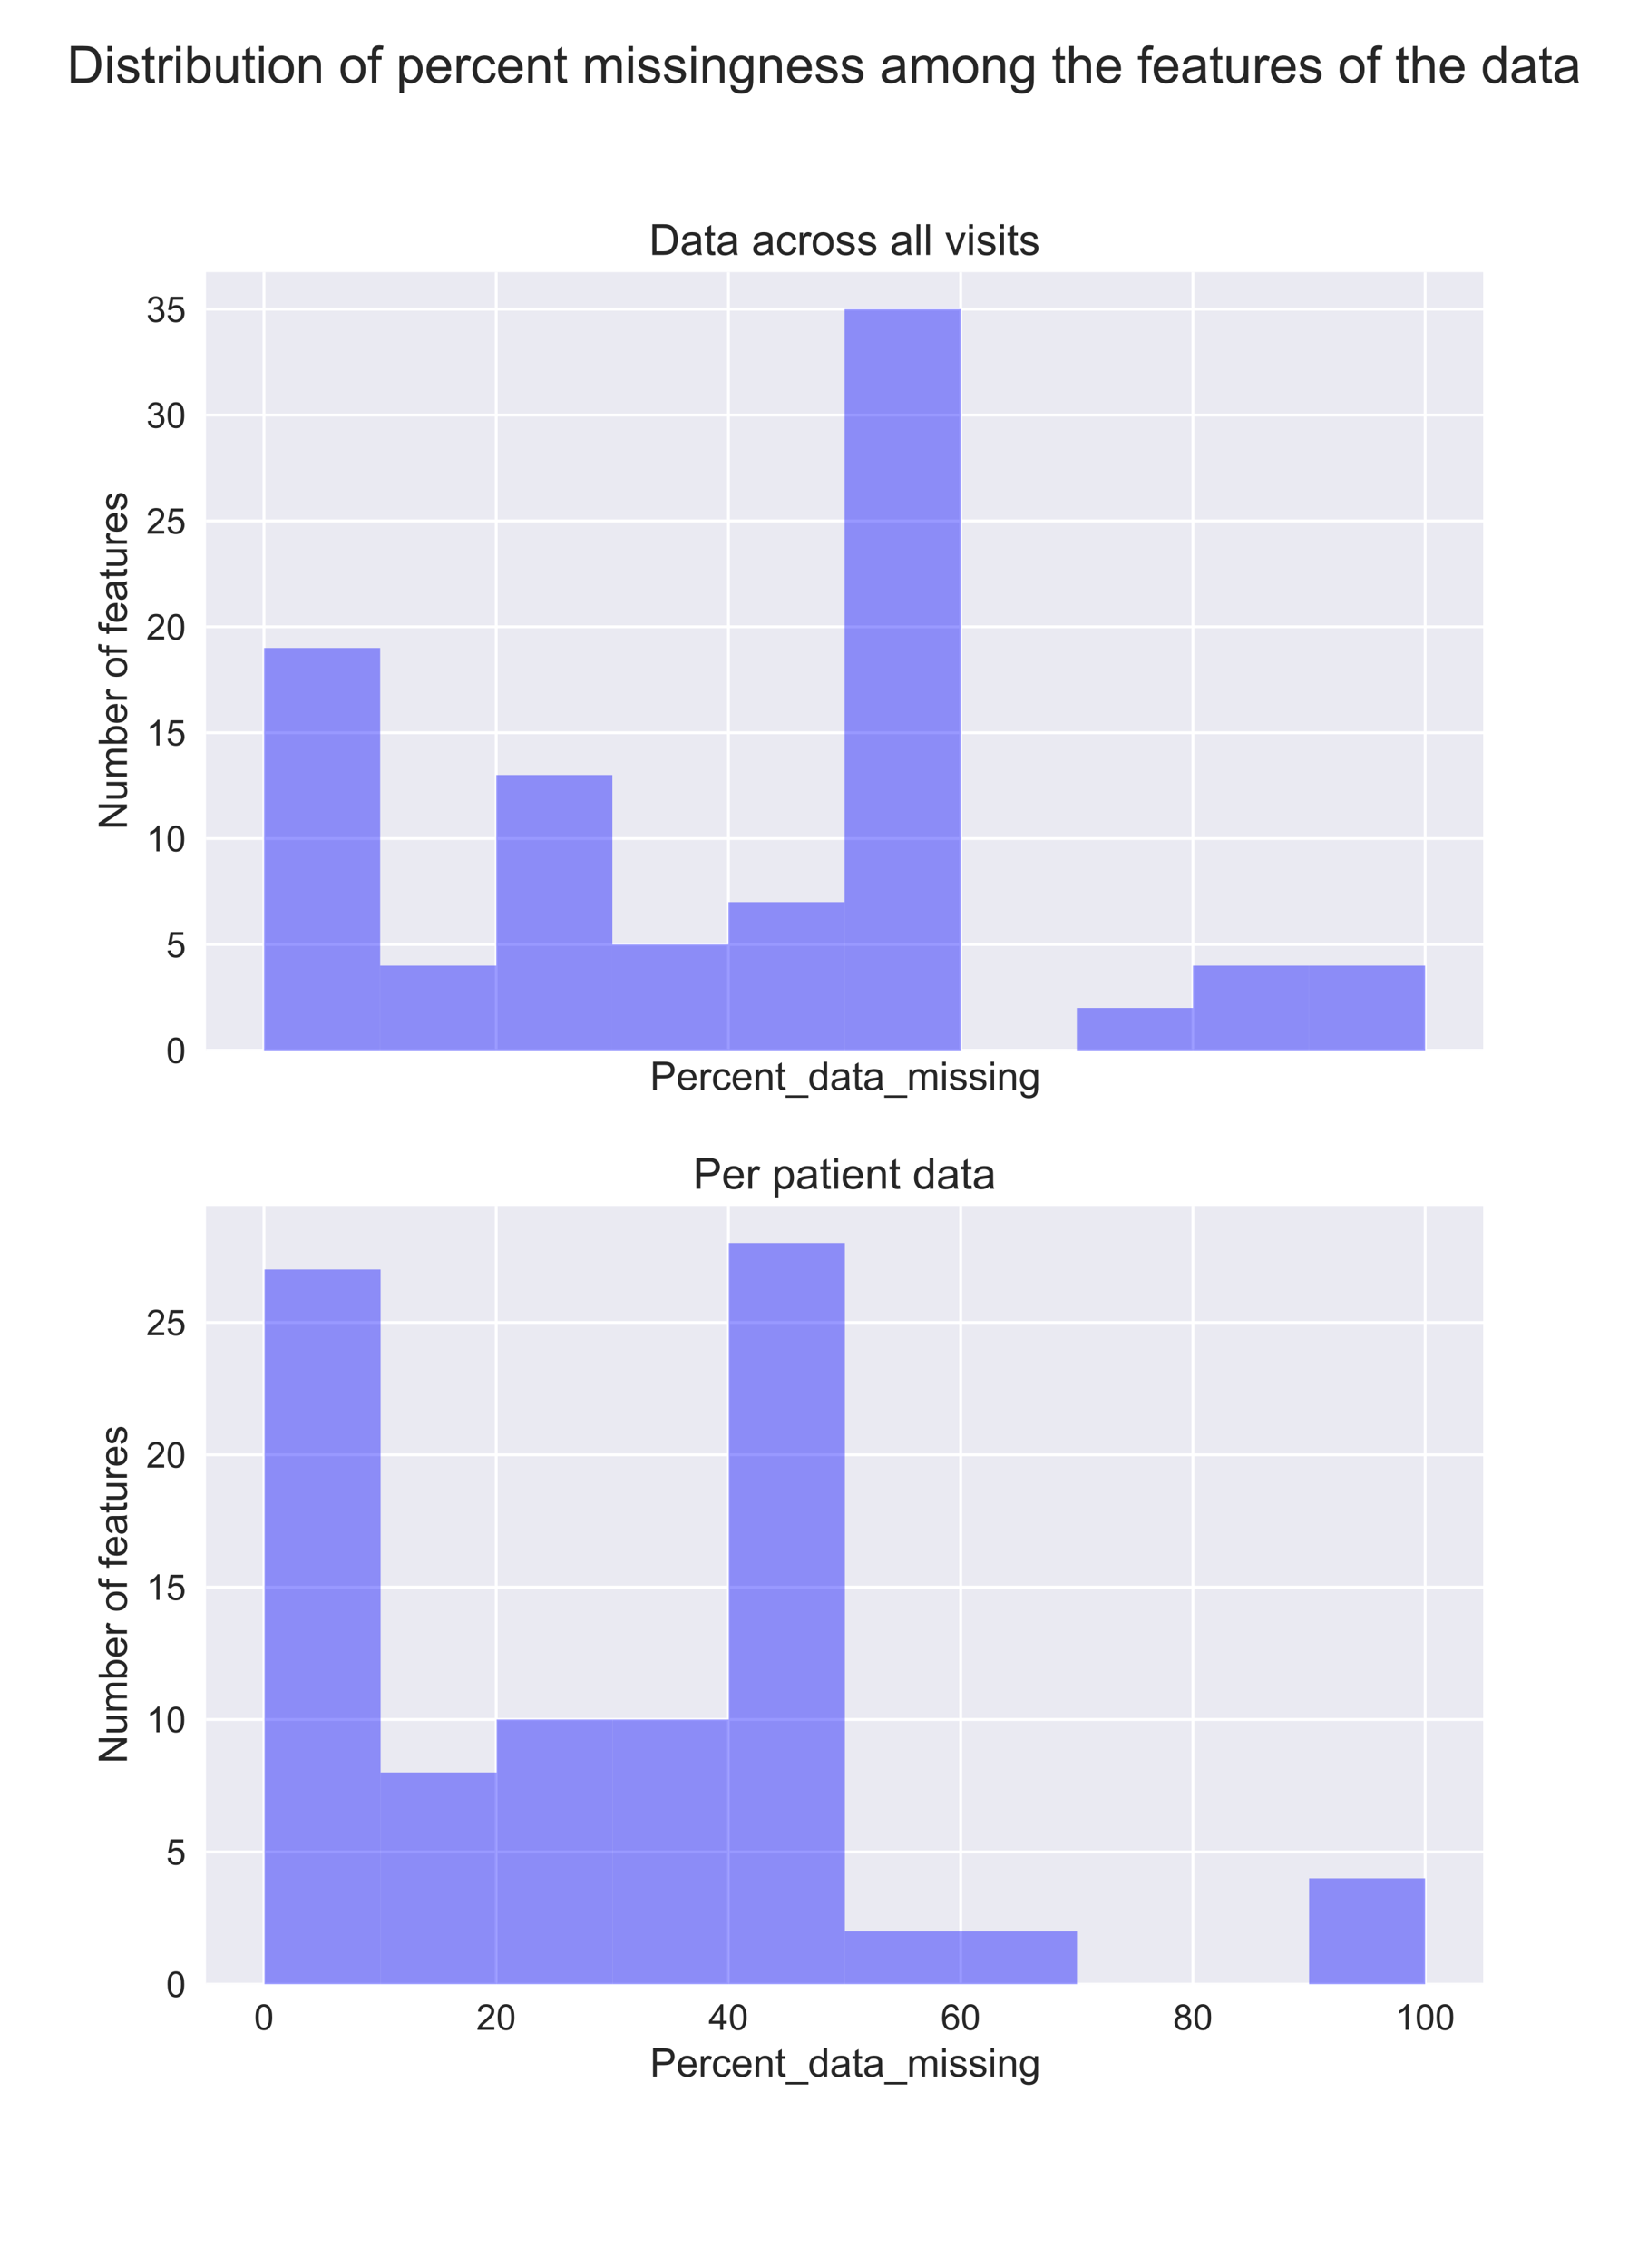 <?xml version="1.0" encoding="utf-8" standalone="no"?>
<!DOCTYPE svg PUBLIC "-//W3C//DTD SVG 1.1//EN"
  "http://www.w3.org/Graphics/SVG/1.1/DTD/svg11.dtd">
<!-- Created with matplotlib (http://matplotlib.org/) -->
<svg height="792pt" version="1.1" viewBox="0 0 576 792" width="576pt" xmlns="http://www.w3.org/2000/svg" xmlns:xlink="http://www.w3.org/1999/xlink">
 <defs>
  <style type="text/css">
*{stroke-linecap:butt;stroke-linejoin:round;}
  </style>
 </defs>
 <g id="figure_1">
  <g id="patch_1">
   <path d="M 0 792 
L 576 792 
L 576 0 
L 0 0 
z
" style="fill:#ffffff;"/>
  </g>
  <g id="axes_1">
   <g id="patch_2">
    <path d="M 72 366.84 
L 518.4 366.84 
L 518.4 95.04 
L 72 95.04 
z
" style="fill:#eaeaf2;"/>
   </g>
   <g id="matplotlib.axis_1">
    <g id="xtick_1">
     <g id="line2d_1">
      <path clip-path="url(#p3dc065f229)" d="M 92.261 366.84 
L 92.261 95.04 
" style="fill:none;stroke:#ffffff;stroke-linecap:round;"/>
     </g>
     <g id="line2d_2"/>
    </g>
    <g id="xtick_2">
     <g id="line2d_3">
      <path clip-path="url(#p3dc065f229)" d="M 173.431 366.84 
L 173.431 95.04 
" style="fill:none;stroke:#ffffff;stroke-linecap:round;"/>
     </g>
     <g id="line2d_4"/>
    </g>
    <g id="xtick_3">
     <g id="line2d_5">
      <path clip-path="url(#p3dc065f229)" d="M 254.6 366.84 
L 254.6 95.04 
" style="fill:none;stroke:#ffffff;stroke-linecap:round;"/>
     </g>
     <g id="line2d_6"/>
    </g>
    <g id="xtick_4">
     <g id="line2d_7">
      <path clip-path="url(#p3dc065f229)" d="M 335.77 366.84 
L 335.77 95.04 
" style="fill:none;stroke:#ffffff;stroke-linecap:round;"/>
     </g>
     <g id="line2d_8"/>
    </g>
    <g id="xtick_5">
     <g id="line2d_9">
      <path clip-path="url(#p3dc065f229)" d="M 416.94 366.84 
L 416.94 95.04 
" style="fill:none;stroke:#ffffff;stroke-linecap:round;"/>
     </g>
     <g id="line2d_10"/>
    </g>
    <g id="xtick_6">
     <g id="line2d_11">
      <path clip-path="url(#p3dc065f229)" d="M 498.109 366.84 
L 498.109 95.04 
" style="fill:none;stroke:#ffffff;stroke-linecap:round;"/>
     </g>
     <g id="line2d_12"/>
    </g>
    <g id="text_1">
     <!-- Percent_data_missing -->
     <defs>
      <path d="M 7.719 0 
L 7.719 71.578 
L 34.719 71.578 
Q 41.844 71.578 45.609 70.906 
Q 50.875 70.016 54.438 67.547 
Q 58.016 65.094 60.188 60.641 
Q 62.359 56.203 62.359 50.875 
Q 62.359 41.75 56.547 35.422 
Q 50.734 29.109 35.547 29.109 
L 17.188 29.109 
L 17.188 0 
z
M 17.188 37.547 
L 35.688 37.547 
Q 44.875 37.547 48.734 40.969 
Q 52.594 44.391 52.594 50.594 
Q 52.594 55.078 50.312 58.266 
Q 48.047 61.469 44.344 62.5 
Q 41.938 63.141 35.5 63.141 
L 17.188 63.141 
z
" id="ArialMT-50"/>
      <path d="M 42.094 16.703 
L 51.172 15.578 
Q 49.031 7.625 43.219 3.219 
Q 37.406 -1.172 28.375 -1.172 
Q 17 -1.172 10.328 5.828 
Q 3.656 12.844 3.656 25.484 
Q 3.656 38.578 10.391 45.797 
Q 17.141 53.031 27.875 53.031 
Q 38.281 53.031 44.875 45.953 
Q 51.469 38.875 51.469 26.031 
Q 51.469 25.25 51.422 23.688 
L 12.75 23.688 
Q 13.234 15.141 17.578 10.594 
Q 21.922 6.062 28.422 6.062 
Q 33.25 6.062 36.672 8.594 
Q 40.094 11.141 42.094 16.703 
z
M 13.234 30.906 
L 42.188 30.906 
Q 41.609 37.453 38.875 40.719 
Q 34.672 45.797 27.984 45.797 
Q 21.922 45.797 17.797 41.75 
Q 13.672 37.703 13.234 30.906 
z
" id="ArialMT-65"/>
      <path d="M 6.5 0 
L 6.5 51.859 
L 14.406 51.859 
L 14.406 44 
Q 17.438 49.516 20 51.266 
Q 22.562 53.031 25.641 53.031 
Q 30.078 53.031 34.672 50.203 
L 31.641 42.047 
Q 28.422 43.953 25.203 43.953 
Q 22.312 43.953 20.016 42.219 
Q 17.719 40.484 16.75 37.406 
Q 15.281 32.719 15.281 27.156 
L 15.281 0 
z
" id="ArialMT-72"/>
      <path d="M 40.438 19 
L 49.078 17.875 
Q 47.656 8.938 41.812 3.875 
Q 35.984 -1.172 27.484 -1.172 
Q 16.844 -1.172 10.375 5.781 
Q 3.906 12.75 3.906 25.734 
Q 3.906 34.125 6.688 40.422 
Q 9.469 46.734 15.156 49.875 
Q 20.844 53.031 27.547 53.031 
Q 35.984 53.031 41.359 48.75 
Q 46.734 44.484 48.25 36.625 
L 39.703 35.297 
Q 38.484 40.531 35.375 43.156 
Q 32.281 45.797 27.875 45.797 
Q 21.234 45.797 17.078 41.031 
Q 12.938 36.281 12.938 25.984 
Q 12.938 15.531 16.938 10.797 
Q 20.953 6.062 27.391 6.062 
Q 32.562 6.062 36.031 9.234 
Q 39.5 12.406 40.438 19 
z
" id="ArialMT-63"/>
      <path d="M 6.594 0 
L 6.594 51.859 
L 14.5 51.859 
L 14.5 44.484 
Q 20.219 53.031 31 53.031 
Q 35.688 53.031 39.625 51.344 
Q 43.562 49.656 45.516 46.922 
Q 47.469 44.188 48.25 40.438 
Q 48.734 37.984 48.734 31.891 
L 48.734 0 
L 39.938 0 
L 39.938 31.547 
Q 39.938 36.922 38.906 39.578 
Q 37.891 42.234 35.281 43.812 
Q 32.672 45.406 29.156 45.406 
Q 23.531 45.406 19.453 41.844 
Q 15.375 38.281 15.375 28.328 
L 15.375 0 
z
" id="ArialMT-6e"/>
      <path d="M 25.781 7.859 
L 27.047 0.094 
Q 23.344 -0.688 20.406 -0.688 
Q 15.625 -0.688 12.984 0.828 
Q 10.359 2.344 9.281 4.812 
Q 8.203 7.281 8.203 15.188 
L 8.203 45.016 
L 1.766 45.016 
L 1.766 51.859 
L 8.203 51.859 
L 8.203 64.703 
L 16.938 69.969 
L 16.938 51.859 
L 25.781 51.859 
L 25.781 45.016 
L 16.938 45.016 
L 16.938 14.703 
Q 16.938 10.938 17.406 9.859 
Q 17.875 8.797 18.922 8.156 
Q 19.969 7.516 21.922 7.516 
Q 23.391 7.516 25.781 7.859 
z
" id="ArialMT-74"/>
      <path d="M -1.516 -19.875 
L -1.516 -13.531 
L 56.734 -13.531 
L 56.734 -19.875 
z
" id="ArialMT-5f"/>
      <path d="M 40.234 0 
L 40.234 6.547 
Q 35.297 -1.172 25.734 -1.172 
Q 19.531 -1.172 14.328 2.25 
Q 9.125 5.672 6.266 11.797 
Q 3.422 17.922 3.422 25.875 
Q 3.422 33.641 6 39.969 
Q 8.594 46.297 13.766 49.656 
Q 18.953 53.031 25.344 53.031 
Q 30.031 53.031 33.688 51.047 
Q 37.359 49.078 39.656 45.906 
L 39.656 71.578 
L 48.391 71.578 
L 48.391 0 
z
M 12.453 25.875 
Q 12.453 15.922 16.641 10.984 
Q 20.844 6.062 26.562 6.062 
Q 32.328 6.062 36.344 10.766 
Q 40.375 15.484 40.375 25.141 
Q 40.375 35.797 36.266 40.766 
Q 32.172 45.75 26.172 45.75 
Q 20.312 45.75 16.375 40.969 
Q 12.453 36.188 12.453 25.875 
z
" id="ArialMT-64"/>
      <path d="M 40.438 6.391 
Q 35.547 2.25 31.031 0.531 
Q 26.516 -1.172 21.344 -1.172 
Q 12.797 -1.172 8.203 3 
Q 3.609 7.172 3.609 13.672 
Q 3.609 17.484 5.344 20.625 
Q 7.078 23.781 9.891 25.688 
Q 12.703 27.594 16.219 28.562 
Q 18.797 29.25 24.031 29.891 
Q 34.672 31.156 39.703 32.906 
Q 39.75 34.719 39.75 35.203 
Q 39.75 40.578 37.25 42.781 
Q 33.891 45.75 27.25 45.75 
Q 21.047 45.75 18.094 43.578 
Q 15.141 41.406 13.719 35.891 
L 5.125 37.062 
Q 6.297 42.578 8.984 45.969 
Q 11.672 49.359 16.75 51.188 
Q 21.828 53.031 28.516 53.031 
Q 35.156 53.031 39.297 51.469 
Q 43.453 49.906 45.406 47.531 
Q 47.359 45.172 48.141 41.547 
Q 48.578 39.312 48.578 33.453 
L 48.578 21.734 
Q 48.578 9.469 49.141 6.219 
Q 49.703 2.984 51.375 0 
L 42.188 0 
Q 40.828 2.734 40.438 6.391 
z
M 39.703 26.031 
Q 34.906 24.078 25.344 22.703 
Q 19.922 21.922 17.672 20.938 
Q 15.438 19.969 14.203 18.094 
Q 12.984 16.219 12.984 13.922 
Q 12.984 10.406 15.641 8.062 
Q 18.312 5.719 23.438 5.719 
Q 28.516 5.719 32.469 7.938 
Q 36.422 10.156 38.281 14.016 
Q 39.703 17 39.703 22.797 
z
" id="ArialMT-61"/>
      <path d="M 6.594 0 
L 6.594 51.859 
L 14.453 51.859 
L 14.453 44.578 
Q 16.891 48.391 20.938 50.703 
Q 25 53.031 30.172 53.031 
Q 35.938 53.031 39.625 50.641 
Q 43.312 48.25 44.828 43.953 
Q 50.984 53.031 60.844 53.031 
Q 68.562 53.031 72.703 48.75 
Q 76.859 44.484 76.859 35.594 
L 76.859 0 
L 68.109 0 
L 68.109 32.672 
Q 68.109 37.938 67.25 40.25 
Q 66.406 42.578 64.156 43.984 
Q 61.922 45.406 58.891 45.406 
Q 53.422 45.406 49.797 41.766 
Q 46.188 38.141 46.188 30.125 
L 46.188 0 
L 37.406 0 
L 37.406 33.688 
Q 37.406 39.547 35.25 42.469 
Q 33.109 45.406 28.219 45.406 
Q 24.516 45.406 21.359 43.453 
Q 18.219 41.5 16.797 37.734 
Q 15.375 33.984 15.375 26.906 
L 15.375 0 
z
" id="ArialMT-6d"/>
      <path d="M 6.641 61.469 
L 6.641 71.578 
L 15.438 71.578 
L 15.438 61.469 
z
M 6.641 0 
L 6.641 51.859 
L 15.438 51.859 
L 15.438 0 
z
" id="ArialMT-69"/>
      <path d="M 3.078 15.484 
L 11.766 16.844 
Q 12.5 11.625 15.844 8.844 
Q 19.188 6.062 25.203 6.062 
Q 31.25 6.062 34.172 8.516 
Q 37.109 10.984 37.109 14.312 
Q 37.109 17.281 34.516 19 
Q 32.719 20.172 25.531 21.969 
Q 15.875 24.422 12.141 26.203 
Q 8.406 27.984 6.469 31.125 
Q 4.547 34.281 4.547 38.094 
Q 4.547 41.547 6.125 44.5 
Q 7.719 47.469 10.453 49.422 
Q 12.5 50.922 16.031 51.969 
Q 19.578 53.031 23.641 53.031 
Q 29.734 53.031 34.344 51.266 
Q 38.969 49.516 41.156 46.5 
Q 43.359 43.5 44.188 38.484 
L 35.594 37.312 
Q 35.016 41.312 32.203 43.547 
Q 29.391 45.797 24.266 45.797 
Q 18.219 45.797 15.625 43.797 
Q 13.031 41.797 13.031 39.109 
Q 13.031 37.406 14.109 36.031 
Q 15.188 34.625 17.484 33.688 
Q 18.797 33.203 25.25 31.453 
Q 34.578 28.953 38.25 27.359 
Q 41.938 25.781 44.031 22.75 
Q 46.141 19.734 46.141 15.234 
Q 46.141 10.844 43.578 6.953 
Q 41.016 3.078 36.172 0.953 
Q 31.344 -1.172 25.25 -1.172 
Q 15.141 -1.172 9.844 3.031 
Q 4.547 7.234 3.078 15.484 
z
" id="ArialMT-73"/>
      <path d="M 4.984 -4.297 
L 13.531 -5.562 
Q 14.062 -9.516 16.5 -11.328 
Q 19.781 -13.766 25.438 -13.766 
Q 31.547 -13.766 34.859 -11.328 
Q 38.188 -8.891 39.359 -4.5 
Q 40.047 -1.812 39.984 6.781 
Q 34.234 0 25.641 0 
Q 14.938 0 9.078 7.719 
Q 3.219 15.438 3.219 26.219 
Q 3.219 33.641 5.906 39.906 
Q 8.594 46.188 13.688 49.609 
Q 18.797 53.031 25.688 53.031 
Q 34.859 53.031 40.828 45.609 
L 40.828 51.859 
L 48.922 51.859 
L 48.922 7.031 
Q 48.922 -5.078 46.453 -10.125 
Q 44 -15.188 38.641 -18.109 
Q 33.297 -21.047 25.484 -21.047 
Q 16.219 -21.047 10.5 -16.875 
Q 4.781 -12.703 4.984 -4.297 
z
M 12.25 26.859 
Q 12.25 16.656 16.297 11.969 
Q 20.359 7.281 26.469 7.281 
Q 32.516 7.281 36.609 11.938 
Q 40.719 16.609 40.719 26.562 
Q 40.719 36.078 36.5 40.906 
Q 32.281 45.75 26.312 45.75 
Q 20.453 45.75 16.344 40.984 
Q 12.25 36.234 12.25 26.859 
z
" id="ArialMT-67"/>
     </defs>
     <g style="fill:#262626;" transform="translate(227.179 380.682)scale(0.138 -0.138)">
      <use xlink:href="#ArialMT-50"/>
      <use x="66.699" xlink:href="#ArialMT-65"/>
      <use x="122.314" xlink:href="#ArialMT-72"/>
      <use x="155.615" xlink:href="#ArialMT-63"/>
      <use x="205.615" xlink:href="#ArialMT-65"/>
      <use x="261.23" xlink:href="#ArialMT-6e"/>
      <use x="316.846" xlink:href="#ArialMT-74"/>
      <use x="344.629" xlink:href="#ArialMT-5f"/>
      <use x="400.244" xlink:href="#ArialMT-64"/>
      <use x="455.859" xlink:href="#ArialMT-61"/>
      <use x="511.475" xlink:href="#ArialMT-74"/>
      <use x="539.258" xlink:href="#ArialMT-61"/>
      <use x="594.873" xlink:href="#ArialMT-5f"/>
      <use x="650.488" xlink:href="#ArialMT-6d"/>
      <use x="733.789" xlink:href="#ArialMT-69"/>
      <use x="756.006" xlink:href="#ArialMT-73"/>
      <use x="806.006" xlink:href="#ArialMT-73"/>
      <use x="856.006" xlink:href="#ArialMT-69"/>
      <use x="878.223" xlink:href="#ArialMT-6e"/>
      <use x="933.838" xlink:href="#ArialMT-67"/>
     </g>
    </g>
   </g>
   <g id="matplotlib.axis_2">
    <g id="ytick_1">
     <g id="line2d_13">
      <path clip-path="url(#p3dc065f229)" d="M 72 366.84 
L 518.4 366.84 
" style="fill:none;stroke:#ffffff;stroke-linecap:round;"/>
     </g>
     <g id="line2d_14"/>
     <g id="text_2">
      <!-- 0 -->
      <defs>
       <path d="M 4.156 35.297 
Q 4.156 48 6.766 55.734 
Q 9.375 63.484 14.516 67.672 
Q 19.672 71.875 27.484 71.875 
Q 33.25 71.875 37.594 69.547 
Q 41.938 67.234 44.766 62.859 
Q 47.609 58.5 49.219 52.219 
Q 50.828 45.953 50.828 35.297 
Q 50.828 22.703 48.234 14.969 
Q 45.656 7.234 40.5 3 
Q 35.359 -1.219 27.484 -1.219 
Q 17.141 -1.219 11.234 6.203 
Q 4.156 15.141 4.156 35.297 
z
M 13.188 35.297 
Q 13.188 17.672 17.312 11.828 
Q 21.438 6 27.484 6 
Q 33.547 6 37.672 11.859 
Q 41.797 17.719 41.797 35.297 
Q 41.797 52.984 37.672 58.781 
Q 33.547 64.594 27.391 64.594 
Q 21.344 64.594 17.719 59.469 
Q 13.188 52.938 13.188 35.297 
z
" id="ArialMT-30"/>
      </defs>
      <g style="fill:#262626;" transform="translate(58.049 371.314)scale(0.125 -0.125)">
       <use xlink:href="#ArialMT-30"/>
      </g>
     </g>
    </g>
    <g id="ytick_2">
     <g id="line2d_15">
      <path clip-path="url(#p3dc065f229)" d="M 72 329.86 
L 518.4 329.86 
" style="fill:none;stroke:#ffffff;stroke-linecap:round;"/>
     </g>
     <g id="line2d_16"/>
     <g id="text_3">
      <!-- 5 -->
      <defs>
       <path d="M 4.156 18.75 
L 13.375 19.531 
Q 14.406 12.797 18.141 9.391 
Q 21.875 6 27.156 6 
Q 33.5 6 37.891 10.781 
Q 42.281 15.578 42.281 23.484 
Q 42.281 31 38.062 35.344 
Q 33.844 39.703 27 39.703 
Q 22.75 39.703 19.328 37.766 
Q 15.922 35.844 13.969 32.766 
L 5.719 33.844 
L 12.641 70.609 
L 48.25 70.609 
L 48.25 62.203 
L 19.672 62.203 
L 15.828 42.969 
Q 22.266 47.469 29.344 47.469 
Q 38.719 47.469 45.156 40.969 
Q 51.609 34.469 51.609 24.266 
Q 51.609 14.547 45.953 7.469 
Q 39.062 -1.219 27.156 -1.219 
Q 17.391 -1.219 11.203 4.25 
Q 5.031 9.719 4.156 18.75 
z
" id="ArialMT-35"/>
      </defs>
      <g style="fill:#262626;" transform="translate(58.049 334.334)scale(0.125 -0.125)">
       <use xlink:href="#ArialMT-35"/>
      </g>
     </g>
    </g>
    <g id="ytick_3">
     <g id="line2d_17">
      <path clip-path="url(#p3dc065f229)" d="M 72 292.881 
L 518.4 292.881 
" style="fill:none;stroke:#ffffff;stroke-linecap:round;"/>
     </g>
     <g id="line2d_18"/>
     <g id="text_4">
      <!-- 10 -->
      <defs>
       <path d="M 37.25 0 
L 28.469 0 
L 28.469 56 
Q 25.297 52.984 20.141 49.953 
Q 14.984 46.922 10.891 45.406 
L 10.891 53.906 
Q 18.266 57.375 23.781 62.297 
Q 29.297 67.234 31.594 71.875 
L 37.25 71.875 
z
" id="ArialMT-31"/>
      </defs>
      <g style="fill:#262626;" transform="translate(51.098 297.354)scale(0.125 -0.125)">
       <use xlink:href="#ArialMT-31"/>
       <use x="55.615" xlink:href="#ArialMT-30"/>
      </g>
     </g>
    </g>
    <g id="ytick_4">
     <g id="line2d_19">
      <path clip-path="url(#p3dc065f229)" d="M 72 255.901 
L 518.4 255.901 
" style="fill:none;stroke:#ffffff;stroke-linecap:round;"/>
     </g>
     <g id="line2d_20"/>
     <g id="text_5">
      <!-- 15 -->
      <g style="fill:#262626;" transform="translate(51.098 260.375)scale(0.125 -0.125)">
       <use xlink:href="#ArialMT-31"/>
       <use x="55.615" xlink:href="#ArialMT-35"/>
      </g>
     </g>
    </g>
    <g id="ytick_5">
     <g id="line2d_21">
      <path clip-path="url(#p3dc065f229)" d="M 72 218.922 
L 518.4 218.922 
" style="fill:none;stroke:#ffffff;stroke-linecap:round;"/>
     </g>
     <g id="line2d_22"/>
     <g id="text_6">
      <!-- 20 -->
      <defs>
       <path d="M 50.344 8.453 
L 50.344 0 
L 3.031 0 
Q 2.938 3.172 4.047 6.109 
Q 5.859 10.938 9.828 15.625 
Q 13.812 20.312 21.344 26.469 
Q 33.016 36.031 37.109 41.625 
Q 41.219 47.219 41.219 52.203 
Q 41.219 57.422 37.469 61 
Q 33.734 64.594 27.734 64.594 
Q 21.391 64.594 17.578 60.781 
Q 13.766 56.984 13.719 50.25 
L 4.688 51.172 
Q 5.609 61.281 11.656 66.578 
Q 17.719 71.875 27.938 71.875 
Q 38.234 71.875 44.234 66.156 
Q 50.25 60.453 50.25 52 
Q 50.25 47.703 48.484 43.547 
Q 46.734 39.406 42.656 34.812 
Q 38.578 30.219 29.109 22.219 
Q 21.188 15.578 18.938 13.203 
Q 16.703 10.844 15.234 8.453 
z
" id="ArialMT-32"/>
      </defs>
      <g style="fill:#262626;" transform="translate(51.098 223.395)scale(0.125 -0.125)">
       <use xlink:href="#ArialMT-32"/>
       <use x="55.615" xlink:href="#ArialMT-30"/>
      </g>
     </g>
    </g>
    <g id="ytick_6">
     <g id="line2d_23">
      <path clip-path="url(#p3dc065f229)" d="M 72 181.942 
L 518.4 181.942 
" style="fill:none;stroke:#ffffff;stroke-linecap:round;"/>
     </g>
     <g id="line2d_24"/>
     <g id="text_7">
      <!-- 25 -->
      <g style="fill:#262626;" transform="translate(51.098 186.416)scale(0.125 -0.125)">
       <use xlink:href="#ArialMT-32"/>
       <use x="55.615" xlink:href="#ArialMT-35"/>
      </g>
     </g>
    </g>
    <g id="ytick_7">
     <g id="line2d_25">
      <path clip-path="url(#p3dc065f229)" d="M 72 144.962 
L 518.4 144.962 
" style="fill:none;stroke:#ffffff;stroke-linecap:round;"/>
     </g>
     <g id="line2d_26"/>
     <g id="text_8">
      <!-- 30 -->
      <defs>
       <path d="M 4.203 18.891 
L 12.984 20.062 
Q 14.5 12.594 18.141 9.297 
Q 21.781 6 27 6 
Q 33.203 6 37.469 10.297 
Q 41.75 14.594 41.75 20.953 
Q 41.75 27 37.797 30.922 
Q 33.844 34.859 27.734 34.859 
Q 25.25 34.859 21.531 33.891 
L 22.516 41.609 
Q 23.391 41.5 23.922 41.5 
Q 29.547 41.5 34.031 44.422 
Q 38.531 47.359 38.531 53.469 
Q 38.531 58.297 35.25 61.469 
Q 31.984 64.656 26.812 64.656 
Q 21.688 64.656 18.266 61.422 
Q 14.844 58.203 13.875 51.766 
L 5.078 53.328 
Q 6.688 62.156 12.391 67.016 
Q 18.109 71.875 26.609 71.875 
Q 32.469 71.875 37.391 69.359 
Q 42.328 66.844 44.938 62.5 
Q 47.562 58.156 47.562 53.266 
Q 47.562 48.641 45.062 44.828 
Q 42.578 41.016 37.703 38.766 
Q 44.047 37.312 47.562 32.688 
Q 51.078 28.078 51.078 21.141 
Q 51.078 11.766 44.234 5.25 
Q 37.406 -1.266 26.953 -1.266 
Q 17.531 -1.266 11.297 4.344 
Q 5.078 9.969 4.203 18.891 
z
" id="ArialMT-33"/>
      </defs>
      <g style="fill:#262626;" transform="translate(51.098 149.436)scale(0.125 -0.125)">
       <use xlink:href="#ArialMT-33"/>
       <use x="55.615" xlink:href="#ArialMT-30"/>
      </g>
     </g>
    </g>
    <g id="ytick_8">
     <g id="line2d_27">
      <path clip-path="url(#p3dc065f229)" d="M 72 107.983 
L 518.4 107.983 
" style="fill:none;stroke:#ffffff;stroke-linecap:round;"/>
     </g>
     <g id="line2d_28"/>
     <g id="text_9">
      <!-- 35 -->
      <g style="fill:#262626;" transform="translate(51.098 112.456)scale(0.125 -0.125)">
       <use xlink:href="#ArialMT-33"/>
       <use x="55.615" xlink:href="#ArialMT-35"/>
      </g>
     </g>
    </g>
    <g id="text_10">
     <!-- Number of features -->
     <defs>
      <path d="M 7.625 0 
L 7.625 71.578 
L 17.328 71.578 
L 54.938 15.375 
L 54.938 71.578 
L 64.016 71.578 
L 64.016 0 
L 54.297 0 
L 16.703 56.25 
L 16.703 0 
z
" id="ArialMT-4e"/>
      <path d="M 40.578 0 
L 40.578 7.625 
Q 34.516 -1.172 24.125 -1.172 
Q 19.531 -1.172 15.547 0.578 
Q 11.578 2.344 9.641 5 
Q 7.719 7.672 6.938 11.531 
Q 6.391 14.109 6.391 19.734 
L 6.391 51.859 
L 15.188 51.859 
L 15.188 23.094 
Q 15.188 16.219 15.719 13.812 
Q 16.547 10.359 19.234 8.375 
Q 21.922 6.391 25.875 6.391 
Q 29.828 6.391 33.297 8.422 
Q 36.766 10.453 38.203 13.938 
Q 39.656 17.438 39.656 24.078 
L 39.656 51.859 
L 48.438 51.859 
L 48.438 0 
z
" id="ArialMT-75"/>
      <path d="M 14.703 0 
L 6.547 0 
L 6.547 71.578 
L 15.328 71.578 
L 15.328 46.047 
Q 20.906 53.031 29.547 53.031 
Q 34.328 53.031 38.594 51.094 
Q 42.875 49.172 45.625 45.672 
Q 48.391 42.188 49.953 37.25 
Q 51.516 32.328 51.516 26.703 
Q 51.516 13.375 44.922 6.094 
Q 38.328 -1.172 29.109 -1.172 
Q 19.922 -1.172 14.703 6.5 
z
M 14.594 26.312 
Q 14.594 17 17.141 12.844 
Q 21.297 6.062 28.375 6.062 
Q 34.125 6.062 38.328 11.062 
Q 42.531 16.062 42.531 25.984 
Q 42.531 36.141 38.5 40.969 
Q 34.469 45.797 28.766 45.797 
Q 23 45.797 18.797 40.797 
Q 14.594 35.797 14.594 26.312 
z
" id="ArialMT-62"/>
      <path id="ArialMT-20"/>
      <path d="M 3.328 25.922 
Q 3.328 40.328 11.328 47.266 
Q 18.016 53.031 27.641 53.031 
Q 38.328 53.031 45.109 46.016 
Q 51.906 39.016 51.906 26.656 
Q 51.906 16.656 48.906 10.906 
Q 45.906 5.172 40.156 2 
Q 34.422 -1.172 27.641 -1.172 
Q 16.75 -1.172 10.031 5.812 
Q 3.328 12.797 3.328 25.922 
z
M 12.359 25.922 
Q 12.359 15.969 16.703 11.016 
Q 21.047 6.062 27.641 6.062 
Q 34.188 6.062 38.531 11.031 
Q 42.875 16.016 42.875 26.219 
Q 42.875 35.844 38.5 40.797 
Q 34.125 45.75 27.641 45.75 
Q 21.047 45.75 16.703 40.812 
Q 12.359 35.891 12.359 25.922 
z
" id="ArialMT-6f"/>
      <path d="M 8.688 0 
L 8.688 45.016 
L 0.922 45.016 
L 0.922 51.859 
L 8.688 51.859 
L 8.688 57.375 
Q 8.688 62.594 9.625 65.141 
Q 10.891 68.562 14.078 70.672 
Q 17.281 72.797 23.047 72.797 
Q 26.766 72.797 31.25 71.922 
L 29.938 64.266 
Q 27.203 64.75 24.75 64.75 
Q 20.75 64.75 19.094 63.031 
Q 17.438 61.328 17.438 56.641 
L 17.438 51.859 
L 27.547 51.859 
L 27.547 45.016 
L 17.438 45.016 
L 17.438 0 
z
" id="ArialMT-66"/>
     </defs>
     <g style="fill:#262626;" transform="translate(44.365 289.782)rotate(-90)scale(0.138 -0.138)">
      <use xlink:href="#ArialMT-4e"/>
      <use x="72.217" xlink:href="#ArialMT-75"/>
      <use x="127.832" xlink:href="#ArialMT-6d"/>
      <use x="211.133" xlink:href="#ArialMT-62"/>
      <use x="266.748" xlink:href="#ArialMT-65"/>
      <use x="322.363" xlink:href="#ArialMT-72"/>
      <use x="355.664" xlink:href="#ArialMT-20"/>
      <use x="383.447" xlink:href="#ArialMT-6f"/>
      <use x="439.062" xlink:href="#ArialMT-66"/>
      <use x="466.846" xlink:href="#ArialMT-20"/>
      <use x="494.629" xlink:href="#ArialMT-66"/>
      <use x="522.412" xlink:href="#ArialMT-65"/>
      <use x="578.027" xlink:href="#ArialMT-61"/>
      <use x="633.643" xlink:href="#ArialMT-74"/>
      <use x="661.426" xlink:href="#ArialMT-75"/>
      <use x="717.041" xlink:href="#ArialMT-72"/>
      <use x="750.342" xlink:href="#ArialMT-65"/>
      <use x="805.957" xlink:href="#ArialMT-73"/>
     </g>
    </g>
   </g>
   <g id="patch_3">
    <path clip-path="url(#p3dc065f229)" d="M 92.291 366.84 
L 132.873 366.84 
L 132.873 226.318 
L 92.291 226.318 
z
" style="fill:#0000ff;opacity:0.4;"/>
   </g>
   <g id="patch_4">
    <path clip-path="url(#p3dc065f229)" d="M 132.873 366.84 
L 173.455 366.84 
L 173.455 337.256 
L 132.873 337.256 
z
" style="fill:#0000ff;opacity:0.4;"/>
   </g>
   <g id="patch_5">
    <path clip-path="url(#p3dc065f229)" d="M 173.455 366.84 
L 214.036 366.84 
L 214.036 270.693 
L 173.455 270.693 
z
" style="fill:#0000ff;opacity:0.4;"/>
   </g>
   <g id="patch_6">
    <path clip-path="url(#p3dc065f229)" d="M 214.036 366.84 
L 254.618 366.84 
L 254.618 329.86 
L 214.036 329.86 
z
" style="fill:#0000ff;opacity:0.4;"/>
   </g>
   <g id="patch_7">
    <path clip-path="url(#p3dc065f229)" d="M 254.618 366.84 
L 295.2 366.84 
L 295.2 315.069 
L 254.618 315.069 
z
" style="fill:#0000ff;opacity:0.4;"/>
   </g>
   <g id="patch_8">
    <path clip-path="url(#p3dc065f229)" d="M 295.2 366.84 
L 335.782 366.84 
L 335.782 107.983 
L 295.2 107.983 
z
" style="fill:#0000ff;opacity:0.4;"/>
   </g>
   <g id="patch_9">
    <path clip-path="url(#p3dc065f229)" d="M 335.782 366.84 
L 376.364 366.84 
L 376.364 366.84 
L 335.782 366.84 
z
" style="fill:#0000ff;opacity:0.4;"/>
   </g>
   <g id="patch_10">
    <path clip-path="url(#p3dc065f229)" d="M 376.364 366.84 
L 416.945 366.84 
L 416.945 352.048 
L 376.364 352.048 
z
" style="fill:#0000ff;opacity:0.4;"/>
   </g>
   <g id="patch_11">
    <path clip-path="url(#p3dc065f229)" d="M 416.945 366.84 
L 457.527 366.84 
L 457.527 337.256 
L 416.945 337.256 
z
" style="fill:#0000ff;opacity:0.4;"/>
   </g>
   <g id="patch_12">
    <path clip-path="url(#p3dc065f229)" d="M 457.527 366.84 
L 498.109 366.84 
L 498.109 337.256 
L 457.527 337.256 
z
" style="fill:#0000ff;opacity:0.4;"/>
   </g>
   <g id="patch_13">
    <path d="M 72 366.84 
L 72 95.04 
" style="fill:none;"/>
   </g>
   <g id="patch_14">
    <path d="M 518.4 366.84 
L 518.4 95.04 
" style="fill:none;"/>
   </g>
   <g id="patch_15">
    <path d="M 72 366.84 
L 518.4 366.84 
" style="fill:none;"/>
   </g>
   <g id="patch_16">
    <path d="M 72 95.04 
L 518.4 95.04 
" style="fill:none;"/>
   </g>
   <g id="text_11">
    <!-- Data across all visits -->
    <defs>
     <path d="M 7.719 0 
L 7.719 71.578 
L 32.375 71.578 
Q 40.719 71.578 45.125 70.562 
Q 51.266 69.141 55.609 65.438 
Q 61.281 60.641 64.078 53.188 
Q 66.891 45.75 66.891 36.188 
Q 66.891 28.031 64.984 21.734 
Q 63.094 15.438 60.109 11.297 
Q 57.125 7.172 53.578 4.797 
Q 50.047 2.438 45.047 1.219 
Q 40.047 0 33.547 0 
z
M 17.188 8.453 
L 32.469 8.453 
Q 39.547 8.453 43.578 9.766 
Q 47.609 11.078 50 13.484 
Q 53.375 16.844 55.25 22.531 
Q 57.125 28.219 57.125 36.328 
Q 57.125 47.562 53.438 53.594 
Q 49.75 59.625 44.484 61.672 
Q 40.672 63.141 32.234 63.141 
L 17.188 63.141 
z
" id="ArialMT-44"/>
     <path d="M 6.391 0 
L 6.391 71.578 
L 15.188 71.578 
L 15.188 0 
z
" id="ArialMT-6c"/>
     <path d="M 21 0 
L 1.266 51.859 
L 10.547 51.859 
L 21.688 20.797 
Q 23.484 15.766 25 10.359 
Q 26.172 14.453 28.266 20.219 
L 39.797 51.859 
L 48.828 51.859 
L 29.203 0 
z
" id="ArialMT-76"/>
    </defs>
    <g style="fill:#262626;" transform="translate(226.849 89.04)scale(0.15 -0.15)">
     <use xlink:href="#ArialMT-44"/>
     <use x="72.217" xlink:href="#ArialMT-61"/>
     <use x="127.832" xlink:href="#ArialMT-74"/>
     <use x="155.615" xlink:href="#ArialMT-61"/>
     <use x="211.23" xlink:href="#ArialMT-20"/>
     <use x="239.014" xlink:href="#ArialMT-61"/>
     <use x="294.629" xlink:href="#ArialMT-63"/>
     <use x="344.629" xlink:href="#ArialMT-72"/>
     <use x="377.93" xlink:href="#ArialMT-6f"/>
     <use x="433.545" xlink:href="#ArialMT-73"/>
     <use x="483.545" xlink:href="#ArialMT-73"/>
     <use x="533.545" xlink:href="#ArialMT-20"/>
     <use x="561.328" xlink:href="#ArialMT-61"/>
     <use x="616.943" xlink:href="#ArialMT-6c"/>
     <use x="639.16" xlink:href="#ArialMT-6c"/>
     <use x="661.377" xlink:href="#ArialMT-20"/>
     <use x="689.16" xlink:href="#ArialMT-76"/>
     <use x="739.16" xlink:href="#ArialMT-69"/>
     <use x="761.377" xlink:href="#ArialMT-73"/>
     <use x="811.377" xlink:href="#ArialMT-69"/>
     <use x="833.594" xlink:href="#ArialMT-74"/>
     <use x="861.377" xlink:href="#ArialMT-73"/>
    </g>
   </g>
  </g>
  <g id="axes_2">
   <g id="patch_17">
    <path d="M 72 693 
L 518.4 693 
L 518.4 421.2 
L 72 421.2 
z
" style="fill:#eaeaf2;"/>
   </g>
   <g id="matplotlib.axis_3">
    <g id="xtick_7">
     <g id="line2d_29">
      <path clip-path="url(#p69f7255c35)" d="M 92.261 693 
L 92.261 421.2 
" style="fill:none;stroke:#ffffff;stroke-linecap:round;"/>
     </g>
     <g id="line2d_30"/>
     <g id="text_12">
      <!-- 0 -->
      <g style="fill:#262626;" transform="translate(88.786 708.947)scale(0.125 -0.125)">
       <use xlink:href="#ArialMT-30"/>
      </g>
     </g>
    </g>
    <g id="xtick_8">
     <g id="line2d_31">
      <path clip-path="url(#p69f7255c35)" d="M 173.431 693 
L 173.431 421.2 
" style="fill:none;stroke:#ffffff;stroke-linecap:round;"/>
     </g>
     <g id="line2d_32"/>
     <g id="text_13">
      <!-- 20 -->
      <g style="fill:#262626;" transform="translate(166.48 708.947)scale(0.125 -0.125)">
       <use xlink:href="#ArialMT-32"/>
       <use x="55.615" xlink:href="#ArialMT-30"/>
      </g>
     </g>
    </g>
    <g id="xtick_9">
     <g id="line2d_33">
      <path clip-path="url(#p69f7255c35)" d="M 254.6 693 
L 254.6 421.2 
" style="fill:none;stroke:#ffffff;stroke-linecap:round;"/>
     </g>
     <g id="line2d_34"/>
     <g id="text_14">
      <!-- 40 -->
      <defs>
       <path d="M 32.328 0 
L 32.328 17.141 
L 1.266 17.141 
L 1.266 25.203 
L 33.938 71.578 
L 41.109 71.578 
L 41.109 25.203 
L 50.781 25.203 
L 50.781 17.141 
L 41.109 17.141 
L 41.109 0 
z
M 32.328 25.203 
L 32.328 57.469 
L 9.906 25.203 
z
" id="ArialMT-34"/>
      </defs>
      <g style="fill:#262626;" transform="translate(247.649 708.947)scale(0.125 -0.125)">
       <use xlink:href="#ArialMT-34"/>
       <use x="55.615" xlink:href="#ArialMT-30"/>
      </g>
     </g>
    </g>
    <g id="xtick_10">
     <g id="line2d_35">
      <path clip-path="url(#p69f7255c35)" d="M 335.77 693 
L 335.77 421.2 
" style="fill:none;stroke:#ffffff;stroke-linecap:round;"/>
     </g>
     <g id="line2d_36"/>
     <g id="text_15">
      <!-- 60 -->
      <defs>
       <path d="M 49.75 54.047 
L 41.016 53.375 
Q 39.844 58.547 37.703 60.891 
Q 34.125 64.656 28.906 64.656 
Q 24.703 64.656 21.531 62.312 
Q 17.391 59.281 14.984 53.469 
Q 12.594 47.656 12.5 36.922 
Q 15.672 41.75 20.266 44.094 
Q 24.859 46.438 29.891 46.438 
Q 38.672 46.438 44.844 39.969 
Q 51.031 33.5 51.031 23.25 
Q 51.031 16.5 48.125 10.719 
Q 45.219 4.938 40.141 1.859 
Q 35.062 -1.219 28.609 -1.219 
Q 17.625 -1.219 10.688 6.859 
Q 3.766 14.938 3.766 33.5 
Q 3.766 54.25 11.422 63.672 
Q 18.109 71.875 29.438 71.875 
Q 37.891 71.875 43.281 67.141 
Q 48.688 62.406 49.75 54.047 
z
M 13.875 23.188 
Q 13.875 18.656 15.797 14.5 
Q 17.719 10.359 21.188 8.172 
Q 24.656 6 28.469 6 
Q 34.031 6 38.031 10.484 
Q 42.047 14.984 42.047 22.703 
Q 42.047 30.125 38.078 34.391 
Q 34.125 38.672 28.125 38.672 
Q 22.172 38.672 18.016 34.391 
Q 13.875 30.125 13.875 23.188 
z
" id="ArialMT-36"/>
      </defs>
      <g style="fill:#262626;" transform="translate(328.819 708.947)scale(0.125 -0.125)">
       <use xlink:href="#ArialMT-36"/>
       <use x="55.615" xlink:href="#ArialMT-30"/>
      </g>
     </g>
    </g>
    <g id="xtick_11">
     <g id="line2d_37">
      <path clip-path="url(#p69f7255c35)" d="M 416.94 693 
L 416.94 421.2 
" style="fill:none;stroke:#ffffff;stroke-linecap:round;"/>
     </g>
     <g id="line2d_38"/>
     <g id="text_16">
      <!-- 80 -->
      <defs>
       <path d="M 17.672 38.812 
Q 12.203 40.828 9.562 44.531 
Q 6.938 48.25 6.938 53.422 
Q 6.938 61.234 12.547 66.547 
Q 18.172 71.875 27.484 71.875 
Q 36.859 71.875 42.578 66.422 
Q 48.297 60.984 48.297 53.172 
Q 48.297 48.188 45.672 44.5 
Q 43.062 40.828 37.75 38.812 
Q 44.344 36.672 47.781 31.875 
Q 51.219 27.094 51.219 20.453 
Q 51.219 11.281 44.719 5.031 
Q 38.234 -1.219 27.641 -1.219 
Q 17.047 -1.219 10.547 5.047 
Q 4.047 11.328 4.047 20.703 
Q 4.047 27.688 7.594 32.391 
Q 11.141 37.109 17.672 38.812 
z
M 15.922 53.719 
Q 15.922 48.641 19.188 45.406 
Q 22.469 42.188 27.688 42.188 
Q 32.766 42.188 36.016 45.375 
Q 39.266 48.578 39.266 53.219 
Q 39.266 58.062 35.906 61.359 
Q 32.562 64.656 27.594 64.656 
Q 22.562 64.656 19.234 61.422 
Q 15.922 58.203 15.922 53.719 
z
M 13.094 20.656 
Q 13.094 16.891 14.875 13.375 
Q 16.656 9.859 20.172 7.922 
Q 23.688 6 27.734 6 
Q 34.031 6 38.125 10.047 
Q 42.234 14.109 42.234 20.359 
Q 42.234 26.703 38.016 30.859 
Q 33.797 35.016 27.438 35.016 
Q 21.234 35.016 17.156 30.906 
Q 13.094 26.812 13.094 20.656 
z
" id="ArialMT-38"/>
      </defs>
      <g style="fill:#262626;" transform="translate(409.988 708.947)scale(0.125 -0.125)">
       <use xlink:href="#ArialMT-38"/>
       <use x="55.615" xlink:href="#ArialMT-30"/>
      </g>
     </g>
    </g>
    <g id="xtick_12">
     <g id="line2d_39">
      <path clip-path="url(#p69f7255c35)" d="M 498.109 693 
L 498.109 421.2 
" style="fill:none;stroke:#ffffff;stroke-linecap:round;"/>
     </g>
     <g id="line2d_40"/>
     <g id="text_17">
      <!-- 100 -->
      <g style="fill:#262626;" transform="translate(487.682 708.947)scale(0.125 -0.125)">
       <use xlink:href="#ArialMT-31"/>
       <use x="55.615" xlink:href="#ArialMT-30"/>
       <use x="111.23" xlink:href="#ArialMT-30"/>
      </g>
     </g>
    </g>
    <g id="text_18">
     <!-- Percent_data_missing -->
     <g style="fill:#262626;" transform="translate(227.179 725.274)scale(0.138 -0.138)">
      <use xlink:href="#ArialMT-50"/>
      <use x="66.699" xlink:href="#ArialMT-65"/>
      <use x="122.314" xlink:href="#ArialMT-72"/>
      <use x="155.615" xlink:href="#ArialMT-63"/>
      <use x="205.615" xlink:href="#ArialMT-65"/>
      <use x="261.23" xlink:href="#ArialMT-6e"/>
      <use x="316.846" xlink:href="#ArialMT-74"/>
      <use x="344.629" xlink:href="#ArialMT-5f"/>
      <use x="400.244" xlink:href="#ArialMT-64"/>
      <use x="455.859" xlink:href="#ArialMT-61"/>
      <use x="511.475" xlink:href="#ArialMT-74"/>
      <use x="539.258" xlink:href="#ArialMT-61"/>
      <use x="594.873" xlink:href="#ArialMT-5f"/>
      <use x="650.488" xlink:href="#ArialMT-6d"/>
      <use x="733.789" xlink:href="#ArialMT-69"/>
      <use x="756.006" xlink:href="#ArialMT-73"/>
      <use x="806.006" xlink:href="#ArialMT-73"/>
      <use x="856.006" xlink:href="#ArialMT-69"/>
      <use x="878.223" xlink:href="#ArialMT-6e"/>
      <use x="933.838" xlink:href="#ArialMT-67"/>
     </g>
    </g>
   </g>
   <g id="matplotlib.axis_4">
    <g id="ytick_9">
     <g id="line2d_41">
      <path clip-path="url(#p69f7255c35)" d="M 72 693 
L 518.4 693 
" style="fill:none;stroke:#ffffff;stroke-linecap:round;"/>
     </g>
     <g id="line2d_42"/>
     <g id="text_19">
      <!-- 0 -->
      <g style="fill:#262626;" transform="translate(58.049 697.474)scale(0.125 -0.125)">
       <use xlink:href="#ArialMT-30"/>
      </g>
     </g>
    </g>
    <g id="ytick_10">
     <g id="line2d_43">
      <path clip-path="url(#p69f7255c35)" d="M 72 646.776 
L 518.4 646.776 
" style="fill:none;stroke:#ffffff;stroke-linecap:round;"/>
     </g>
     <g id="line2d_44"/>
     <g id="text_20">
      <!-- 5 -->
      <g style="fill:#262626;" transform="translate(58.049 651.249)scale(0.125 -0.125)">
       <use xlink:href="#ArialMT-35"/>
      </g>
     </g>
    </g>
    <g id="ytick_11">
     <g id="line2d_45">
      <path clip-path="url(#p69f7255c35)" d="M 72 600.551 
L 518.4 600.551 
" style="fill:none;stroke:#ffffff;stroke-linecap:round;"/>
     </g>
     <g id="line2d_46"/>
     <g id="text_21">
      <!-- 10 -->
      <g style="fill:#262626;" transform="translate(51.098 605.025)scale(0.125 -0.125)">
       <use xlink:href="#ArialMT-31"/>
       <use x="55.615" xlink:href="#ArialMT-30"/>
      </g>
     </g>
    </g>
    <g id="ytick_12">
     <g id="line2d_47">
      <path clip-path="url(#p69f7255c35)" d="M 72 554.327 
L 518.4 554.327 
" style="fill:none;stroke:#ffffff;stroke-linecap:round;"/>
     </g>
     <g id="line2d_48"/>
     <g id="text_22">
      <!-- 15 -->
      <g style="fill:#262626;" transform="translate(51.098 558.8)scale(0.125 -0.125)">
       <use xlink:href="#ArialMT-31"/>
       <use x="55.615" xlink:href="#ArialMT-35"/>
      </g>
     </g>
    </g>
    <g id="ytick_13">
     <g id="line2d_49">
      <path clip-path="url(#p69f7255c35)" d="M 72 508.102 
L 518.4 508.102 
" style="fill:none;stroke:#ffffff;stroke-linecap:round;"/>
     </g>
     <g id="line2d_50"/>
     <g id="text_23">
      <!-- 20 -->
      <g style="fill:#262626;" transform="translate(51.098 512.576)scale(0.125 -0.125)">
       <use xlink:href="#ArialMT-32"/>
       <use x="55.615" xlink:href="#ArialMT-30"/>
      </g>
     </g>
    </g>
    <g id="ytick_14">
     <g id="line2d_51">
      <path clip-path="url(#p69f7255c35)" d="M 72 461.878 
L 518.4 461.878 
" style="fill:none;stroke:#ffffff;stroke-linecap:round;"/>
     </g>
     <g id="line2d_52"/>
     <g id="text_24">
      <!-- 25 -->
      <g style="fill:#262626;" transform="translate(51.098 466.351)scale(0.125 -0.125)">
       <use xlink:href="#ArialMT-32"/>
       <use x="55.615" xlink:href="#ArialMT-35"/>
      </g>
     </g>
    </g>
    <g id="text_25">
     <!-- Number of features -->
     <g style="fill:#262626;" transform="translate(44.365 615.942)rotate(-90)scale(0.138 -0.138)">
      <use xlink:href="#ArialMT-4e"/>
      <use x="72.217" xlink:href="#ArialMT-75"/>
      <use x="127.832" xlink:href="#ArialMT-6d"/>
      <use x="211.133" xlink:href="#ArialMT-62"/>
      <use x="266.748" xlink:href="#ArialMT-65"/>
      <use x="322.363" xlink:href="#ArialMT-72"/>
      <use x="355.664" xlink:href="#ArialMT-20"/>
      <use x="383.447" xlink:href="#ArialMT-6f"/>
      <use x="439.062" xlink:href="#ArialMT-66"/>
      <use x="466.846" xlink:href="#ArialMT-20"/>
      <use x="494.629" xlink:href="#ArialMT-66"/>
      <use x="522.412" xlink:href="#ArialMT-65"/>
      <use x="578.027" xlink:href="#ArialMT-61"/>
      <use x="633.643" xlink:href="#ArialMT-74"/>
      <use x="661.426" xlink:href="#ArialMT-75"/>
      <use x="717.041" xlink:href="#ArialMT-72"/>
      <use x="750.342" xlink:href="#ArialMT-65"/>
      <use x="805.957" xlink:href="#ArialMT-73"/>
     </g>
    </g>
   </g>
   <g id="patch_18">
    <path clip-path="url(#p69f7255c35)" d="M 92.456 693 
L 133.021 693 
L 133.021 443.388 
L 92.456 443.388 
z
" style="fill:#0000ff;opacity:0.4;"/>
   </g>
   <g id="patch_19">
    <path clip-path="url(#p69f7255c35)" d="M 133.021 693 
L 173.587 693 
L 173.587 619.041 
L 133.021 619.041 
z
" style="fill:#0000ff;opacity:0.4;"/>
   </g>
   <g id="patch_20">
    <path clip-path="url(#p69f7255c35)" d="M 173.587 693 
L 214.152 693 
L 214.152 600.551 
L 173.587 600.551 
z
" style="fill:#0000ff;opacity:0.4;"/>
   </g>
   <g id="patch_21">
    <path clip-path="url(#p69f7255c35)" d="M 214.152 693 
L 254.717 693 
L 254.717 600.551 
L 214.152 600.551 
z
" style="fill:#0000ff;opacity:0.4;"/>
   </g>
   <g id="patch_22">
    <path clip-path="url(#p69f7255c35)" d="M 254.717 693 
L 295.283 693 
L 295.283 434.143 
L 254.717 434.143 
z
" style="fill:#0000ff;opacity:0.4;"/>
   </g>
   <g id="patch_23">
    <path clip-path="url(#p69f7255c35)" d="M 295.283 693 
L 335.848 693 
L 335.848 674.51 
L 295.283 674.51 
z
" style="fill:#0000ff;opacity:0.4;"/>
   </g>
   <g id="patch_24">
    <path clip-path="url(#p69f7255c35)" d="M 335.848 693 
L 376.413 693 
L 376.413 674.51 
L 335.848 674.51 
z
" style="fill:#0000ff;opacity:0.4;"/>
   </g>
   <g id="patch_25">
    <path clip-path="url(#p69f7255c35)" d="M 376.413 693 
L 416.979 693 
L 416.979 693 
L 376.413 693 
z
" style="fill:#0000ff;opacity:0.4;"/>
   </g>
   <g id="patch_26">
    <path clip-path="url(#p69f7255c35)" d="M 416.979 693 
L 457.544 693 
L 457.544 693 
L 416.979 693 
z
" style="fill:#0000ff;opacity:0.4;"/>
   </g>
   <g id="patch_27">
    <path clip-path="url(#p69f7255c35)" d="M 457.544 693 
L 498.109 693 
L 498.109 656.02 
L 457.544 656.02 
z
" style="fill:#0000ff;opacity:0.4;"/>
   </g>
   <g id="patch_28">
    <path d="M 72 693 
L 72 421.2 
" style="fill:none;"/>
   </g>
   <g id="patch_29">
    <path d="M 518.4 693 
L 518.4 421.2 
" style="fill:none;"/>
   </g>
   <g id="patch_30">
    <path d="M 72 693 
L 518.4 693 
" style="fill:none;"/>
   </g>
   <g id="patch_31">
    <path d="M 72 421.2 
L 518.4 421.2 
" style="fill:none;"/>
   </g>
   <g id="text_26">
    <!-- Per patient data -->
    <defs>
     <path d="M 6.594 -19.875 
L 6.594 51.859 
L 14.594 51.859 
L 14.594 45.125 
Q 17.438 49.078 21 51.047 
Q 24.562 53.031 29.641 53.031 
Q 36.281 53.031 41.359 49.609 
Q 46.438 46.188 49.016 39.953 
Q 51.609 33.734 51.609 26.312 
Q 51.609 18.359 48.75 11.984 
Q 45.906 5.609 40.453 2.219 
Q 35.016 -1.172 29 -1.172 
Q 24.609 -1.172 21.109 0.688 
Q 17.625 2.547 15.375 5.375 
L 15.375 -19.875 
z
M 14.547 25.641 
Q 14.547 15.625 18.594 10.844 
Q 22.656 6.062 28.422 6.062 
Q 34.281 6.062 38.453 11.016 
Q 42.625 15.969 42.625 26.375 
Q 42.625 36.281 38.547 41.203 
Q 34.469 46.141 28.812 46.141 
Q 23.188 46.141 18.859 40.891 
Q 14.547 35.641 14.547 25.641 
z
" id="ArialMT-70"/>
    </defs>
    <g style="fill:#262626;" transform="translate(242.25 415.2)scale(0.15 -0.15)">
     <use xlink:href="#ArialMT-50"/>
     <use x="66.699" xlink:href="#ArialMT-65"/>
     <use x="122.314" xlink:href="#ArialMT-72"/>
     <use x="155.615" xlink:href="#ArialMT-20"/>
     <use x="183.398" xlink:href="#ArialMT-70"/>
     <use x="239.014" xlink:href="#ArialMT-61"/>
     <use x="294.629" xlink:href="#ArialMT-74"/>
     <use x="322.412" xlink:href="#ArialMT-69"/>
     <use x="344.629" xlink:href="#ArialMT-65"/>
     <use x="400.244" xlink:href="#ArialMT-6e"/>
     <use x="455.859" xlink:href="#ArialMT-74"/>
     <use x="483.643" xlink:href="#ArialMT-20"/>
     <use x="511.426" xlink:href="#ArialMT-64"/>
     <use x="567.041" xlink:href="#ArialMT-61"/>
     <use x="622.656" xlink:href="#ArialMT-74"/>
     <use x="650.439" xlink:href="#ArialMT-61"/>
    </g>
   </g>
  </g>
  <g id="text_27">
   <!-- Distribution of percent missingness among the features of the data -->
   <defs>
    <path d="M 6.594 0 
L 6.594 71.578 
L 15.375 71.578 
L 15.375 45.906 
Q 21.531 53.031 30.906 53.031 
Q 36.672 53.031 40.922 50.75 
Q 45.172 48.484 47 44.484 
Q 48.828 40.484 48.828 32.859 
L 48.828 0 
L 40.047 0 
L 40.047 32.859 
Q 40.047 39.453 37.188 42.453 
Q 34.328 45.453 29.109 45.453 
Q 25.203 45.453 21.75 43.422 
Q 18.312 41.406 16.844 37.938 
Q 15.375 34.469 15.375 28.375 
L 15.375 0 
z
" id="ArialMT-68"/>
   </defs>
   <g style="fill:#262626;" transform="translate(23.372 28.943)scale(0.18 -0.18)">
    <use xlink:href="#ArialMT-44"/>
    <use x="72.217" xlink:href="#ArialMT-69"/>
    <use x="94.434" xlink:href="#ArialMT-73"/>
    <use x="144.434" xlink:href="#ArialMT-74"/>
    <use x="172.217" xlink:href="#ArialMT-72"/>
    <use x="205.518" xlink:href="#ArialMT-69"/>
    <use x="227.734" xlink:href="#ArialMT-62"/>
    <use x="283.35" xlink:href="#ArialMT-75"/>
    <use x="338.965" xlink:href="#ArialMT-74"/>
    <use x="366.748" xlink:href="#ArialMT-69"/>
    <use x="388.965" xlink:href="#ArialMT-6f"/>
    <use x="444.58" xlink:href="#ArialMT-6e"/>
    <use x="500.195" xlink:href="#ArialMT-20"/>
    <use x="527.979" xlink:href="#ArialMT-6f"/>
    <use x="583.594" xlink:href="#ArialMT-66"/>
    <use x="611.377" xlink:href="#ArialMT-20"/>
    <use x="639.16" xlink:href="#ArialMT-70"/>
    <use x="694.775" xlink:href="#ArialMT-65"/>
    <use x="750.391" xlink:href="#ArialMT-72"/>
    <use x="783.691" xlink:href="#ArialMT-63"/>
    <use x="833.691" xlink:href="#ArialMT-65"/>
    <use x="889.307" xlink:href="#ArialMT-6e"/>
    <use x="944.922" xlink:href="#ArialMT-74"/>
    <use x="972.705" xlink:href="#ArialMT-20"/>
    <use x="1000.488" xlink:href="#ArialMT-6d"/>
    <use x="1083.789" xlink:href="#ArialMT-69"/>
    <use x="1106.006" xlink:href="#ArialMT-73"/>
    <use x="1156.006" xlink:href="#ArialMT-73"/>
    <use x="1206.006" xlink:href="#ArialMT-69"/>
    <use x="1228.223" xlink:href="#ArialMT-6e"/>
    <use x="1283.838" xlink:href="#ArialMT-67"/>
    <use x="1339.453" xlink:href="#ArialMT-6e"/>
    <use x="1395.068" xlink:href="#ArialMT-65"/>
    <use x="1450.684" xlink:href="#ArialMT-73"/>
    <use x="1500.684" xlink:href="#ArialMT-73"/>
    <use x="1550.684" xlink:href="#ArialMT-20"/>
    <use x="1578.467" xlink:href="#ArialMT-61"/>
    <use x="1634.082" xlink:href="#ArialMT-6d"/>
    <use x="1717.383" xlink:href="#ArialMT-6f"/>
    <use x="1772.998" xlink:href="#ArialMT-6e"/>
    <use x="1828.613" xlink:href="#ArialMT-67"/>
    <use x="1884.229" xlink:href="#ArialMT-20"/>
    <use x="1912.012" xlink:href="#ArialMT-74"/>
    <use x="1939.795" xlink:href="#ArialMT-68"/>
    <use x="1995.41" xlink:href="#ArialMT-65"/>
    <use x="2051.025" xlink:href="#ArialMT-20"/>
    <use x="2078.809" xlink:href="#ArialMT-66"/>
    <use x="2106.592" xlink:href="#ArialMT-65"/>
    <use x="2162.207" xlink:href="#ArialMT-61"/>
    <use x="2217.822" xlink:href="#ArialMT-74"/>
    <use x="2245.605" xlink:href="#ArialMT-75"/>
    <use x="2301.221" xlink:href="#ArialMT-72"/>
    <use x="2334.521" xlink:href="#ArialMT-65"/>
    <use x="2390.137" xlink:href="#ArialMT-73"/>
    <use x="2440.137" xlink:href="#ArialMT-20"/>
    <use x="2467.92" xlink:href="#ArialMT-6f"/>
    <use x="2523.535" xlink:href="#ArialMT-66"/>
    <use x="2551.318" xlink:href="#ArialMT-20"/>
    <use x="2579.102" xlink:href="#ArialMT-74"/>
    <use x="2606.885" xlink:href="#ArialMT-68"/>
    <use x="2662.5" xlink:href="#ArialMT-65"/>
    <use x="2718.115" xlink:href="#ArialMT-20"/>
    <use x="2745.898" xlink:href="#ArialMT-64"/>
    <use x="2801.514" xlink:href="#ArialMT-61"/>
    <use x="2857.129" xlink:href="#ArialMT-74"/>
    <use x="2884.912" xlink:href="#ArialMT-61"/>
   </g>
  </g>
 </g>
 <defs>
  <clipPath id="p3dc065f229">
   <rect height="271.8" width="446.4" x="72" y="95.04"/>
  </clipPath>
  <clipPath id="p69f7255c35">
   <rect height="271.8" width="446.4" x="72" y="421.2"/>
  </clipPath>
 </defs>
</svg>
